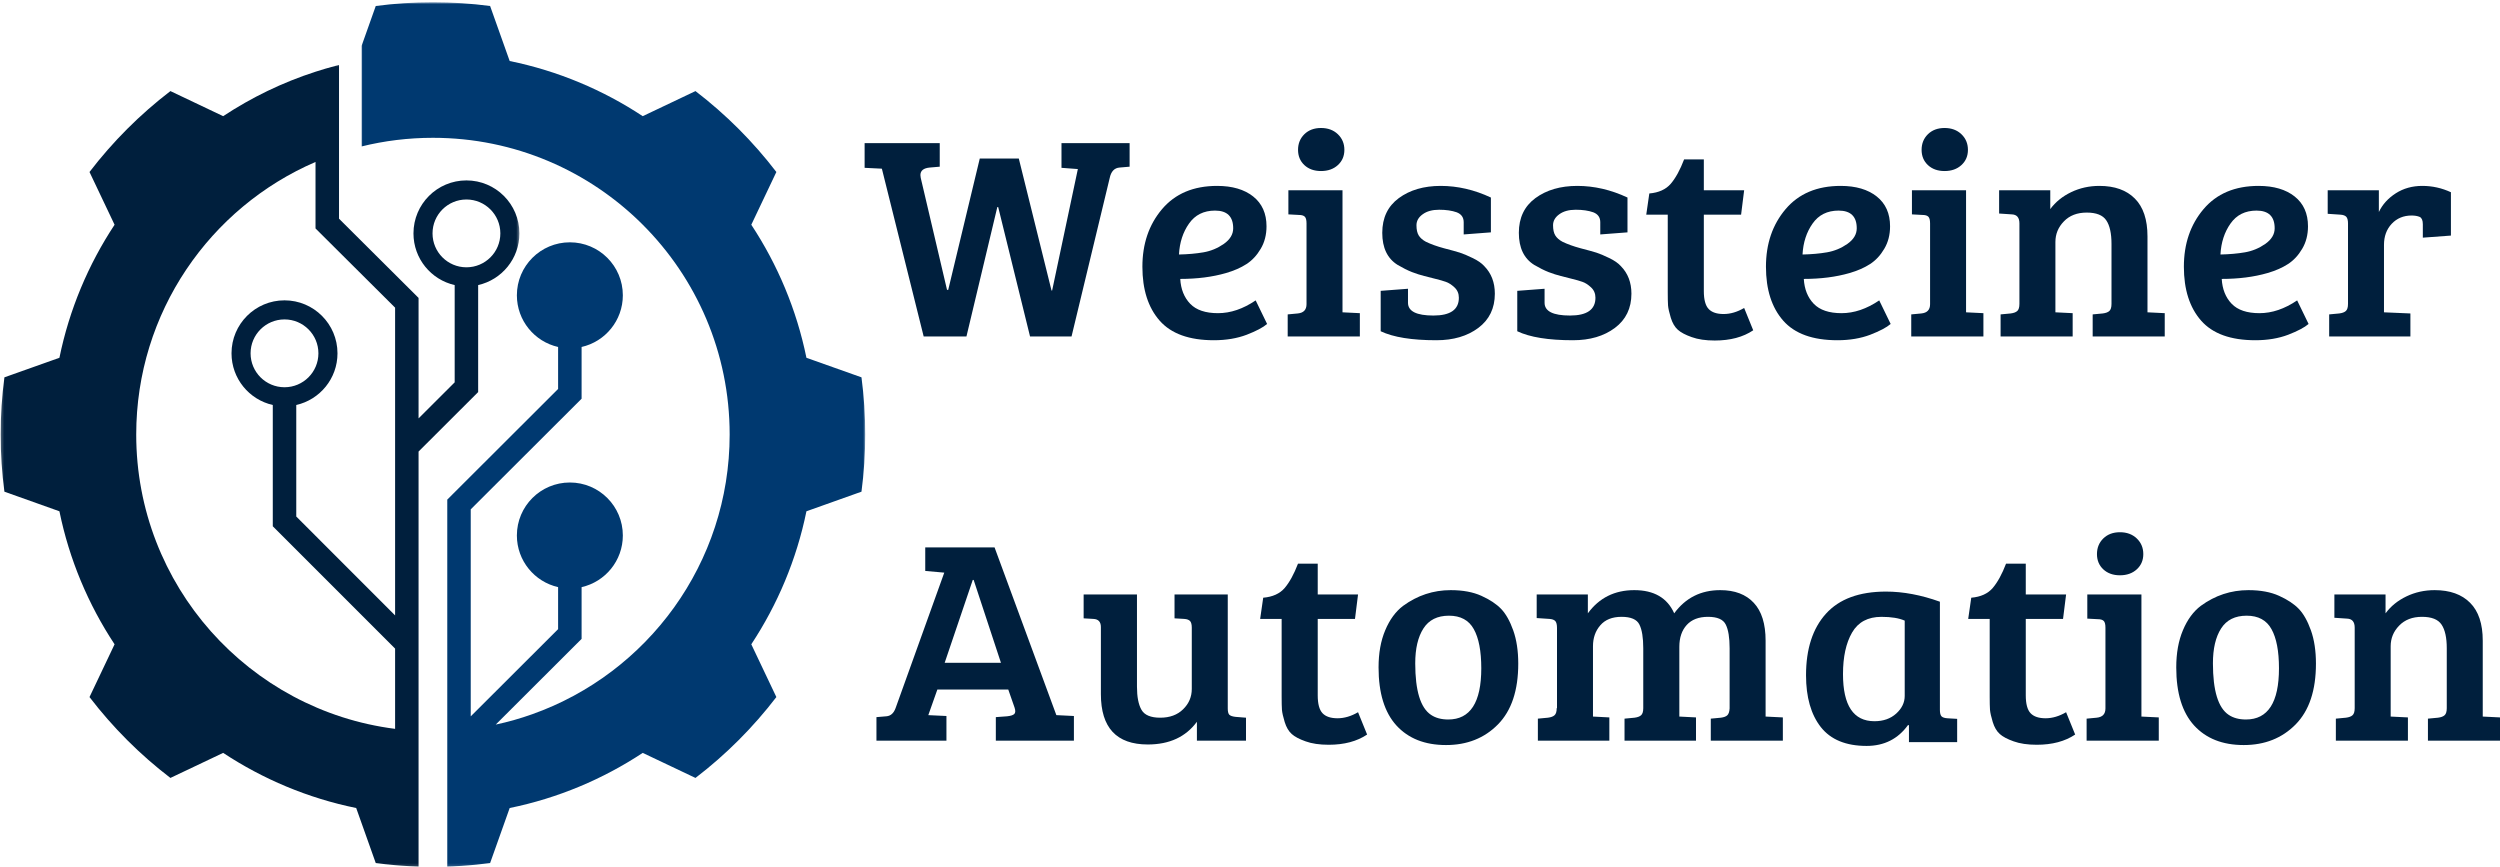 <svg width="879" height="305" viewBox="0 0 879 305" fill="none" xmlns="http://www.w3.org/2000/svg">
<mask id="mask0_210_99" style="mask-type:luminance" maskUnits="userSpaceOnUse" x="127" y="0" width="178" height="305">
<path d="M127 0.745H304.323V304.839H127V0.745Z" fill="white"/>
</mask>
<g mask="url(#mask0_210_99)">
<path d="M302.896 132.672L283.542 125.797C280.073 108.813 273.38 93.005 264.156 79.021L272.969 60.474C264.786 49.781 255.214 40.214 244.531 32.026L225.984 40.844C212 31.615 196.193 24.927 179.203 21.453L172.323 2.109C165.745 1.245 159.037 0.786 152.219 0.786C145.401 0.786 138.693 1.245 132.115 2.109L128.24 13.021L127.13 16.135V51.49C135.167 49.5 143.568 48.453 152.219 48.453C209.844 48.453 256.547 95.156 256.547 152.776C256.547 198.135 227.599 236.74 187.167 251.109C182.995 252.599 178.698 253.823 174.297 254.766L183.26 245.818L204.49 224.63V206.438C212.792 204.563 218.99 197.141 218.99 188.271C218.99 177.979 210.651 169.646 200.365 169.646C190.078 169.646 181.734 177.979 181.734 188.271C181.734 197.135 187.932 204.552 196.229 206.432V221.208L167.385 250L165.51 251.865V179.089L204.49 140.188V121.995C212.792 120.12 218.99 112.693 218.99 103.828C218.99 93.537 210.651 85.198 200.365 85.198C190.078 85.198 181.734 93.537 181.734 103.828C181.734 112.693 187.932 120.115 196.229 121.995V136.76L157.26 175.661V304.688C157.938 304.667 158.604 304.641 159.281 304.609C161.365 304.505 163.448 304.37 165.51 304.193C166.188 304.13 166.865 304.073 167.536 304.005C169.141 303.849 170.734 303.661 172.323 303.448L179.203 284.099C196.193 280.63 212 273.938 225.984 264.714L244.531 273.521C255.214 265.349 264.786 255.771 272.969 245.089L264.156 226.536C273.38 212.557 280.073 196.75 283.542 179.766L302.896 172.875C303.76 166.302 304.214 159.594 304.214 152.776C304.214 145.958 303.76 139.25 302.896 132.672Z" fill="#003970"/>
</g>
<mask id="mask1_210_99" style="mask-type:luminance" maskUnits="userSpaceOnUse" x="0" y="22" width="183" height="283">
<path d="M0.229 22.333H182.646V304.839H0.229V22.333Z" fill="white"/>
</mask>
<g mask="url(#mask1_210_99)">
<path d="M163.995 93.984C157.411 93.984 152.078 88.651 152.078 82.062C152.078 75.479 157.411 70.141 163.995 70.141C170.583 70.141 175.922 75.479 175.922 82.062C175.922 88.651 170.583 93.984 163.995 93.984ZM100.036 136.156C93.443 136.156 88.104 130.818 88.104 124.229C88.104 117.646 93.443 112.307 100.036 112.307C106.615 112.307 111.953 117.646 111.953 124.229C111.953 130.818 106.615 136.156 100.036 136.156ZM47.896 152.776C47.896 109.818 73.854 72.932 110.937 56.943V80.318L138.917 108.172V216.375L104.167 181.609V142.396C112.464 140.521 118.661 133.099 118.661 124.229C118.661 113.943 110.318 105.599 100.036 105.599C89.75 105.599 81.401 113.943 81.401 124.229C81.401 133.099 87.609 140.526 95.911 142.396V185.036L138.917 228.047V256.266C87.583 249.729 47.896 205.885 47.896 152.776ZM163.995 63.432C153.708 63.432 145.375 71.771 145.375 82.062C145.375 90.932 151.562 98.349 159.865 100.229V134.432L147.167 147.104V104.745L119.198 76.891V22.844C118.781 22.948 118.365 23.047 117.953 23.162C115.594 23.787 113.25 24.469 110.937 25.219C99.338 28.963 88.438 34.26 78.463 40.844L59.917 32.026C49.224 40.214 39.656 49.781 31.469 60.474L40.286 79.021C31.057 93.005 24.364 108.813 20.891 125.797L1.552 132.672C0.682 139.25 0.229 145.958 0.229 152.776C0.229 159.594 0.682 166.302 1.552 172.875L20.891 179.766C24.364 196.75 31.052 212.557 40.286 226.536L31.469 245.089C39.656 255.771 49.224 265.349 59.917 273.521L78.463 264.714C92.448 273.938 108.255 280.63 125.24 284.099L132.115 303.448C134.37 303.745 136.635 303.995 138.917 304.193C139.589 304.25 140.26 304.307 140.937 304.354C143.005 304.505 145.078 304.62 147.167 304.688V158.766L168.12 137.854V100.234C176.427 98.354 182.625 90.932 182.625 82.062C182.625 71.771 174.286 63.432 163.995 63.432Z" fill="#001F3D"/>
</g>
<path d="M397.17 58.608L393.669 58.907C391.815 59.04 390.654 60.271 390.169 62.6L376.755 118.295H362.162L350.966 72.814H350.654L339.805 118.295H324.762L310.066 59.306L304 59.007V50.323H330.412V58.608L326.911 58.907C324.71 59.107 323.618 59.997 323.618 61.569C323.618 61.835 323.653 62.151 323.722 62.5L332.977 101.926H333.393L344.485 55.746H358.211L369.718 102.159H369.926L378.973 59.44L373.219 59.007V50.323H397.17V58.608Z" fill="#001F3D"/>
<path d="M427.94 65.362C433.278 65.362 437.506 66.609 440.626 69.088C443.746 71.575 445.305 75.068 445.305 79.568C445.305 82.563 444.621 85.208 443.26 87.487C441.917 89.774 440.253 91.562 438.269 92.843C436.276 94.132 433.876 95.189 431.059 96.004C426.293 97.385 420.938 98.067 414.976 98.067C415.184 101.685 416.346 104.604 418.477 106.817C420.6 109.013 423.858 110.111 428.252 110.111C432.662 110.111 437.073 108.614 441.493 105.619L445.513 113.904C444.101 115.126 441.709 116.391 438.338 117.697C434.959 118.977 431.111 119.626 426.796 119.626C418.131 119.626 411.77 117.331 407.732 112.739C403.685 108.131 401.666 101.81 401.666 93.775C401.666 85.723 403.963 78.986 408.564 73.546C413.183 68.09 419.638 65.362 427.94 65.362ZM423.122 88.718C425.704 88.277 428.096 87.287 430.297 85.757C432.489 84.21 433.59 82.38 433.59 80.267C433.59 76.125 431.458 74.045 427.212 74.045C423.235 74.045 420.184 75.567 418.061 78.603C415.93 81.623 414.751 85.249 414.526 89.483C417.663 89.416 420.531 89.167 423.122 88.718Z" fill="#001F3D"/>
<path d="M472.024 66.892V109.811L478.124 110.111V118.295H452.752V110.543L456.288 110.211C458.341 110.011 459.373 108.93 459.373 106.95V78.537C459.373 77.389 459.173 76.607 458.783 76.208C458.385 75.792 457.691 75.576 456.704 75.576L452.995 75.376V66.892H472.024ZM458.61 58.042C457.128 56.645 456.392 54.865 456.392 52.685C456.392 50.49 457.128 48.66 458.61 47.196C460.109 45.732 462.059 45 464.468 45C466.894 45 468.87 45.732 470.395 47.196C471.92 48.66 472.683 50.49 472.683 52.685C472.683 54.865 471.92 56.645 470.395 58.042C468.87 59.44 466.894 60.138 464.468 60.138C462.059 60.138 460.109 59.44 458.61 58.042Z" fill="#001F3D"/>
<path d="M512.173 74.644C510.483 74.045 508.429 73.746 506.003 73.746C503.594 73.746 501.67 74.278 500.215 75.343C498.759 76.391 498.031 77.672 498.031 79.202C498.031 80.733 498.291 81.93 498.828 82.796C499.357 83.644 500.189 84.376 501.324 84.991C503.1 85.856 505.223 86.622 507.702 87.287C510.197 87.936 512.043 88.443 513.247 88.817C514.443 89.2 515.951 89.832 517.753 90.714C519.573 91.579 520.951 92.535 521.878 93.575C524.348 96.087 525.587 99.314 525.587 103.257C525.587 108.381 523.646 112.398 519.764 115.301C515.899 118.187 510.994 119.626 505.033 119.626C496.385 119.626 489.86 118.57 485.449 116.465V102.259L495.05 101.527V106.451C495.05 109.445 498.031 110.943 503.993 110.943C509.955 110.943 512.935 108.863 512.935 104.688C512.935 103.207 512.416 101.984 511.376 101.028C510.353 100.08 509.348 99.431 508.36 99.098C507.364 98.749 506.176 98.4 504.79 98.067C503.404 97.718 502.052 97.368 500.735 97.035C499.417 96.703 497.996 96.254 496.471 95.671C494.946 95.072 493.256 94.232 491.411 93.143C487.806 90.905 486.003 87.146 486.003 81.864C486.003 76.591 487.944 72.515 491.827 69.654C495.726 66.792 500.639 65.362 506.558 65.362C512.494 65.362 518.377 66.726 524.2 69.454V81.698L514.634 82.43V78.138C514.634 76.433 513.811 75.268 512.173 74.644Z" fill="#001F3D"/>
<path d="M560.195 74.644C558.505 74.045 556.452 73.746 554.025 73.746C551.616 73.746 549.693 74.278 548.237 75.343C546.781 76.391 546.053 77.672 546.053 79.202C546.053 80.733 546.313 81.93 546.85 82.796C547.379 83.644 548.211 84.376 549.346 84.991C551.122 85.856 553.245 86.622 555.724 87.287C558.219 87.936 560.065 88.443 561.27 88.817C562.465 89.2 563.973 89.832 565.776 90.714C567.595 91.579 568.973 92.535 569.9 93.575C572.37 96.087 573.609 99.314 573.609 103.257C573.609 108.381 571.668 112.398 567.786 115.301C563.921 118.187 559.017 119.626 553.055 119.626C544.407 119.626 537.882 118.57 533.471 116.465V102.259L543.072 101.527V106.451C543.072 109.445 546.053 110.943 552.015 110.943C557.977 110.943 560.958 108.863 560.958 104.688C560.958 103.207 560.438 101.984 559.398 101.028C558.375 100.08 557.37 99.431 556.382 99.098C555.386 98.749 554.199 98.4 552.812 98.067C551.426 97.718 550.074 97.368 548.757 97.035C547.44 96.703 546.018 96.254 544.493 95.671C542.968 95.072 541.278 94.232 539.433 93.143C535.828 90.905 534.026 87.146 534.026 81.864C534.026 76.591 535.967 72.515 539.849 69.654C543.748 66.792 548.661 65.362 554.58 65.362C560.516 65.362 566.399 66.726 572.223 69.454V81.698L562.656 82.43V78.138C562.656 76.433 561.833 75.268 560.195 74.644Z" fill="#001F3D"/>
<path d="M592.134 56.046H599.067V66.892H613.243L612.169 75.476H599.067V102.359C599.067 105.353 599.63 107.449 600.765 108.647C601.892 109.828 603.651 110.41 606.034 110.41C608.408 110.41 610.817 109.703 613.243 108.281L616.432 116.133C612.871 118.528 608.365 119.726 602.914 119.726C599.699 119.726 596.996 119.327 594.803 118.528C592.602 117.755 590.973 116.89 589.916 115.933C588.85 114.985 588.027 113.588 587.455 111.741C586.901 109.903 586.571 108.464 586.485 107.416C586.415 106.351 586.381 104.804 586.381 102.758V75.476H578.824L579.899 68.023C583.226 67.74 585.739 66.593 587.455 64.596C589.162 62.584 590.722 59.731 592.134 56.046Z" fill="#001F3D"/>
<path d="M647.182 65.362C652.52 65.362 656.749 66.609 659.868 69.088C662.988 71.575 664.548 75.068 664.548 79.568C664.548 82.563 663.863 85.208 662.503 87.487C661.16 89.774 659.496 91.562 657.511 92.843C655.518 94.132 653.118 95.189 650.302 96.004C645.536 97.385 640.181 98.067 634.219 98.067C634.427 101.685 635.588 104.604 637.72 106.817C639.843 109.013 643.101 110.111 647.494 110.111C651.905 110.111 656.316 108.614 660.735 105.619L664.756 113.904C663.343 115.126 660.952 116.391 657.581 117.697C654.201 118.977 650.354 119.626 646.038 119.626C637.373 119.626 631.013 117.331 626.975 112.739C622.928 108.131 620.909 101.81 620.909 93.775C620.909 85.723 623.205 78.986 627.806 73.546C632.425 68.09 638.881 65.362 647.182 65.362ZM642.364 88.718C644.947 88.277 647.338 87.287 649.539 85.757C651.732 84.21 652.832 82.38 652.832 80.267C652.832 76.125 650.7 74.045 646.454 74.045C642.477 74.045 639.427 75.567 637.304 78.603C635.172 81.623 633.994 85.249 633.768 89.483C636.905 89.416 639.773 89.167 642.364 88.718Z" fill="#001F3D"/>
<path d="M691.266 66.892V109.811L697.367 110.111V118.295H671.994V110.543L675.53 110.211C677.584 110.011 678.615 108.93 678.615 106.95V78.537C678.615 77.389 678.415 76.607 678.025 76.208C677.627 75.792 676.934 75.576 675.946 75.576L672.237 75.376V66.892H691.266ZM677.852 58.042C676.37 56.645 675.634 54.865 675.634 52.685C675.634 50.49 676.37 48.66 677.852 47.196C679.351 45.732 681.301 45 683.71 45C686.136 45 688.112 45.732 689.637 47.196C691.162 48.66 691.925 50.49 691.925 52.685C691.925 54.865 691.162 56.645 689.637 58.042C688.112 59.44 686.136 60.138 683.71 60.138C681.301 60.138 679.351 59.44 677.852 58.042Z" fill="#001F3D"/>
<path d="M702.889 75.077V66.892H720.878V73.513C722.724 71.009 725.176 69.022 728.227 67.558C731.277 66.094 734.578 65.362 738.14 65.362C743.521 65.362 747.68 66.85 750.618 69.82C753.573 72.773 755.055 77.206 755.055 83.128V109.811L761.12 110.111V118.295H735.783V110.543L739.318 110.211C740.376 110.078 741.155 109.795 741.641 109.346C742.143 108.905 742.403 108.073 742.403 106.85V85.79C742.403 82.047 741.788 79.269 740.566 77.472C739.362 75.659 737.074 74.744 733.703 74.744C730.324 74.744 727.646 75.775 725.662 77.838C723.669 79.884 722.681 82.296 722.681 85.091V109.811L728.747 110.111V118.295H703.409V110.543L706.944 110.211C708.002 110.078 708.782 109.795 709.267 109.346C709.769 108.905 710.029 108.073 710.029 106.85V78.537C710.029 76.499 709.137 75.443 707.36 75.376L702.889 75.077Z" fill="#001F3D"/>
<path d="M794.125 65.362C799.463 65.362 803.691 66.609 806.811 69.088C809.93 71.575 811.49 75.068 811.49 79.568C811.49 82.563 810.806 85.208 809.445 87.487C808.102 89.774 806.438 91.562 804.454 92.843C802.461 94.132 800.06 95.189 797.244 96.004C792.478 97.385 787.123 98.067 781.161 98.067C781.369 101.685 782.53 104.604 784.662 106.817C786.785 109.013 790.043 110.111 794.437 110.111C798.847 110.111 803.258 108.614 807.677 105.619L811.698 113.904C810.286 115.126 807.894 116.391 804.523 117.697C801.144 118.977 797.296 119.626 792.981 119.626C784.315 119.626 777.955 117.331 773.917 112.739C769.87 108.131 767.851 101.81 767.851 93.775C767.851 85.723 770.148 78.986 774.749 73.546C779.367 68.09 785.823 65.362 794.125 65.362ZM789.307 88.718C791.889 88.277 794.281 87.287 796.482 85.757C798.674 84.21 799.774 82.38 799.774 80.267C799.774 76.125 797.643 74.045 793.397 74.045C789.419 74.045 786.369 75.567 784.246 78.603C782.114 81.623 780.936 85.249 780.711 89.483C783.848 89.416 786.716 89.167 789.307 88.718Z" fill="#001F3D"/>
<path d="M825.558 106.85V78.537C825.558 77.456 825.358 76.69 824.968 76.241C824.57 75.8 823.876 75.543 822.889 75.476L818.417 75.177V66.892H836.407V74.544C837.672 71.883 839.665 69.687 842.368 67.957C845.072 66.227 848.174 65.362 851.692 65.362C855.202 65.362 858.555 66.11 861.744 67.591V82.829L851.866 83.561V78.836C851.866 77.489 851.502 76.632 850.791 76.275C850.003 75.942 849.041 75.775 847.914 75.775C845.072 75.775 842.732 76.757 840.913 78.703C839.11 80.633 838.209 83.095 838.209 86.089V109.811L847.498 110.211V118.295H818.937V110.543L822.473 110.211C823.53 110.078 824.31 109.795 824.795 109.346C825.298 108.905 825.558 108.073 825.558 106.85Z" fill="#001F3D"/>
<path d="M314.884 248.983L332.006 201.339L325.317 200.74V192.456H349.684L371.417 251.445H371.521L377.586 251.744V260.428H350.134V252.143L354.155 251.844C355.377 251.711 356.2 251.445 356.616 251.046C357.049 250.63 357.084 249.873 356.72 248.783L354.502 242.428H329.58L326.391 251.445L332.769 251.744V260.428H308.159V252.143L311.695 251.844C313.168 251.711 314.234 250.763 314.884 248.983ZM342.024 203.901L332.145 233.046H351.937L342.336 203.901H342.024Z" fill="#001F3D"/>
<path d="M438.094 252.343V260.428H420.832V253.774C416.924 259.097 411.17 261.759 403.571 261.759C392.566 261.759 387.072 255.861 387.072 244.059V220.47C387.072 218.632 386.179 217.675 384.403 217.608L381.006 217.409V209.025H399.758V241.43C399.758 245.024 400.287 247.743 401.352 249.582C402.41 251.428 404.611 252.343 407.938 252.343C411.283 252.343 413.969 251.362 415.98 249.382C418.007 247.411 419.03 245.024 419.03 242.229V220.669C419.03 219.588 418.831 218.823 418.441 218.374C418.042 217.933 417.349 217.675 416.361 217.608L412.964 217.409V209.025H431.681V249.083C431.681 250.172 431.855 250.904 432.201 251.278C432.565 251.661 433.284 251.911 434.35 252.044L438.094 252.343Z" fill="#001F3D"/>
<path d="M456.379 198.178H463.312V209.025H477.488L476.414 217.608H463.312V244.491C463.312 247.486 463.875 249.582 465.01 250.779C466.136 251.96 467.896 252.543 470.279 252.543C472.653 252.543 475.062 251.836 477.488 250.413L480.677 258.265C477.116 260.661 472.61 261.858 467.159 261.858C463.944 261.858 461.241 261.459 459.048 260.661C456.847 259.887 455.218 259.022 454.161 258.066C453.095 257.117 452.272 255.72 451.7 253.874C451.145 252.035 450.816 250.596 450.729 249.548C450.66 248.484 450.625 246.937 450.625 244.89V217.608H443.069L444.144 210.156C447.471 209.873 449.984 208.725 451.7 206.729C453.407 204.716 454.967 201.863 456.379 198.178Z" fill="#001F3D"/>
<path d="M509.208 252.975C516.946 252.975 520.82 246.978 520.82 234.976C520.82 228.921 519.936 224.329 518.185 221.202C516.452 218.058 513.541 216.477 509.451 216.477C505.378 216.477 502.388 217.974 500.473 220.969C498.55 223.963 497.596 228.055 497.596 233.246C497.596 242.853 499.442 248.883 503.142 251.345C504.754 252.435 506.782 252.975 509.208 252.975ZM484.702 234.676C484.702 229.644 485.482 225.277 487.059 221.568C488.628 217.841 490.716 214.997 493.333 213.017C498.368 209.341 503.948 207.494 510.075 207.494C514.321 207.494 517.917 208.16 520.854 209.49C523.809 210.821 526.123 212.352 527.787 214.082C529.45 215.812 530.872 218.332 532.05 221.634C533.229 224.945 533.818 228.846 533.818 233.346C533.818 242.753 531.435 249.873 526.678 254.705C521.912 259.546 515.828 261.958 508.411 261.958C500.993 261.958 495.179 259.663 490.976 255.071C486.791 250.463 484.702 243.659 484.702 234.676Z" fill="#001F3D"/>
<path d="M540.3 217.309V209.025H558.29V215.645C562.258 210.214 567.7 207.494 574.615 207.494C581.548 207.494 586.227 210.214 588.653 215.645C592.622 210.214 598.02 207.494 604.84 207.494C609.944 207.494 613.869 208.983 616.625 211.952C619.398 214.905 620.784 219.339 620.784 225.261V251.944L626.85 252.243V260.428H601.513V252.676L605.048 252.343C606.105 252.21 606.868 251.927 607.336 251.478C607.795 251.037 608.064 250.239 608.133 249.083V227.922C608.133 224.179 607.682 221.401 606.781 219.605C605.897 217.791 603.818 216.877 600.542 216.877C597.284 216.877 594.788 217.833 593.055 219.738C591.322 221.651 590.456 224.213 590.456 227.423V251.944L596.313 252.243V260.428H571.184V252.676L574.685 252.343C575.742 252.21 576.522 251.927 577.007 251.478C577.509 251.037 577.769 250.205 577.769 248.983V227.922C577.769 224.179 577.319 221.401 576.418 219.605C575.534 217.791 573.445 216.877 570.144 216.877C566.86 216.877 564.364 217.875 562.657 219.871C560.941 221.85 560.092 224.296 560.092 227.224V251.944L565.846 252.243V260.428H540.716V252.676L544.252 252.343C545.309 252.21 546.089 251.927 546.574 251.478C547.077 251.037 547.337 250.205 547.337 248.983H547.441V220.769C547.441 219.621 547.241 218.823 546.851 218.374C546.453 217.933 545.759 217.675 544.772 217.608L540.3 217.309Z" fill="#001F3D"/>
<path d="M682.07 211.56V249.588C682.07 250.678 682.252 251.435 682.625 251.851C683.015 252.25 683.717 252.483 684.739 252.549L688.136 252.749V260.934H671.187V255.012L670.875 254.912C667.339 259.819 662.469 262.265 656.282 262.265C649.047 262.265 643.683 260.06 640.199 255.644C636.733 251.21 635 245.13 635 237.411C635 228.162 637.331 220.959 642.002 215.785C646.69 210.595 653.726 208 663.111 208C669.142 208 675.459 209.189 682.07 211.56ZM669.696 244.698V218.214C667.703 217.332 664.982 216.883 661.516 216.883C656.75 216.883 653.31 218.73 651.187 222.406C649.055 226.091 647.998 230.957 647.998 237.012C647.998 248.058 651.681 253.581 659.055 253.581C662.175 253.581 664.722 252.683 666.715 250.886C668.7 249.073 669.696 247.01 669.696 244.698Z" fill="#001F3D"/>
<path d="M705.33 198.178H712.262V209.025H726.438L725.364 217.608H712.262V244.491C712.262 247.486 712.825 249.582 713.96 250.779C715.087 251.96 716.846 252.543 719.229 252.543C721.603 252.543 724.012 251.836 726.438 250.413L729.627 258.265C726.066 260.661 721.56 261.858 716.109 261.858C712.894 261.858 710.191 261.459 707.999 260.661C705.797 259.887 704.168 259.022 703.111 258.066C702.045 257.117 701.222 255.72 700.65 253.874C700.096 252.035 699.766 250.596 699.68 249.548C699.61 248.484 699.576 246.937 699.576 244.89V217.608H692.02L693.094 210.156C696.422 209.873 698.935 208.725 700.65 206.729C702.357 204.716 703.917 201.863 705.33 198.178Z" fill="#001F3D"/>
<path d="M752.925 209.025V251.944L759.026 252.243V260.428H733.653V252.676L737.189 252.343C739.243 252.143 740.274 251.062 740.274 249.083V220.669C740.274 219.522 740.074 218.74 739.685 218.34C739.286 217.925 738.593 217.708 737.605 217.708L733.896 217.509V209.025H752.925ZM739.511 200.175C738.029 198.777 737.293 196.997 737.293 194.818C737.293 192.622 738.029 190.792 739.511 189.328C741.01 187.864 742.96 187.132 745.369 187.132C747.795 187.132 749.771 187.864 751.296 189.328C752.821 190.792 753.584 192.622 753.584 194.818C753.584 196.997 752.821 198.777 751.296 200.175C749.771 201.572 747.795 202.271 745.369 202.271C742.96 202.271 741.01 201.572 739.511 200.175Z" fill="#001F3D"/>
<path d="M789.677 252.975C797.415 252.975 801.288 246.978 801.288 234.976C801.288 228.921 800.404 224.329 798.654 221.202C796.921 218.058 794.009 216.477 789.919 216.477C785.847 216.477 782.857 217.974 780.942 220.969C779.018 223.963 778.065 228.055 778.065 233.246C778.065 242.853 779.911 248.883 783.611 251.345C785.223 252.435 787.25 252.975 789.677 252.975ZM765.171 234.676C765.171 229.644 765.951 225.277 767.528 221.568C769.096 217.841 771.185 214.997 773.802 213.017C778.836 209.341 784.417 207.494 790.543 207.494C794.789 207.494 798.385 208.16 801.323 209.49C804.278 210.821 806.592 212.352 808.255 214.082C809.919 215.812 811.34 218.332 812.519 221.634C813.697 224.945 814.286 228.846 814.286 233.346C814.286 242.753 811.903 249.873 807.146 254.705C802.38 259.546 796.297 261.958 788.88 261.958C781.462 261.958 775.647 259.663 771.445 255.071C767.259 250.463 765.171 243.659 765.171 234.676Z" fill="#001F3D"/>
<path d="M820.769 217.209V209.025H838.758V215.645C840.604 213.142 843.056 211.154 846.106 209.69C849.156 208.226 852.458 207.494 856.019 207.494C861.401 207.494 865.56 208.983 868.498 211.952C871.452 214.905 872.934 219.339 872.934 225.261V251.944L879 252.243V260.428H853.662V252.676L857.198 252.343C858.255 252.21 859.035 251.927 859.52 251.478C860.023 251.037 860.283 250.205 860.283 248.983V227.922C860.283 224.179 859.667 221.401 858.446 219.605C857.241 217.791 854.954 216.877 851.583 216.877C848.203 216.877 845.526 217.908 843.541 219.971C841.548 222.017 840.56 224.429 840.56 227.224V251.944L846.626 252.243V260.428H821.288V252.676L824.824 252.343C825.881 252.21 826.661 251.927 827.146 251.478C827.649 251.037 827.909 250.205 827.909 248.983V220.669C827.909 218.632 827.016 217.575 825.24 217.509L820.769 217.209Z" fill="#001F3D"/>
</svg>
